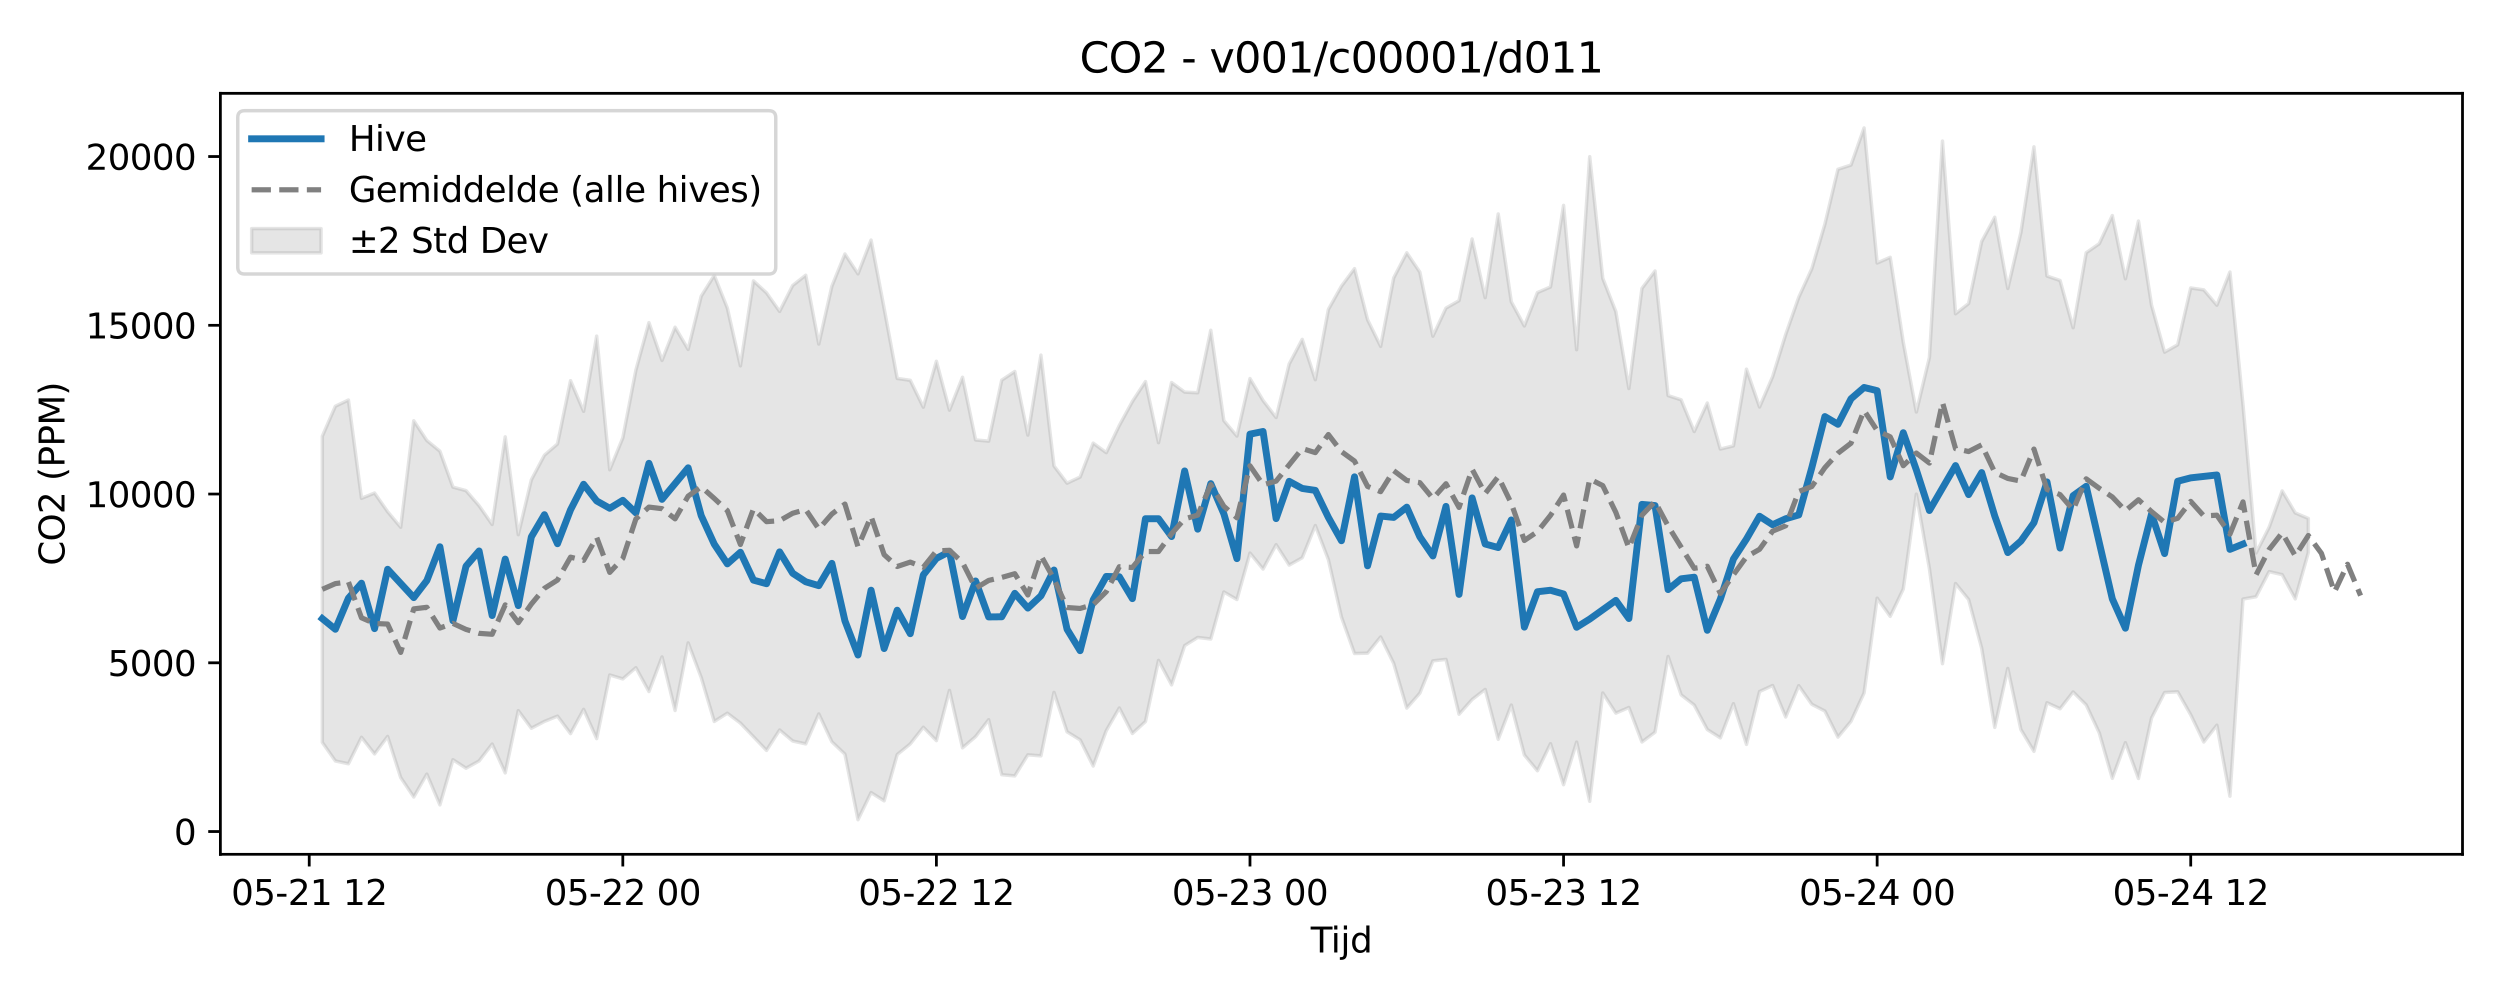 <?xml version="1.0" encoding="utf-8" standalone="no"?>
<!DOCTYPE svg PUBLIC "-//W3C//DTD SVG 1.1//EN"
  "http://www.w3.org/Graphics/SVG/1.1/DTD/svg11.dtd">
<svg xmlns:xlink="http://www.w3.org/1999/xlink" width="720pt" height="288pt" viewBox="0 0 720 288" xmlns="http://www.w3.org/2000/svg" version="1.1">
 <defs>
  <style type="text/css">*{stroke-linejoin: round; stroke-linecap: butt}</style>
 </defs>
 <g id="figure_1">
  <g id="patch_1">
   <path d="M 0 288 
L 720 288 
L 720 0 
L 0 0 
z
" style="fill: #ffffff"/>
  </g>
  <g id="axes_1">
   <g id="patch_2">
    <path d="M 63.47 246.04 
L 709.2 246.04 
L 709.2 26.88 
L 63.47 26.88 
z
" style="fill: #ffffff"/>
   </g>
   <g id="FillBetweenPolyCollection_1">
    <defs>
     <path id="mc995e1aef3" d="M 92.821 -162.354 
L 92.821 -74.199 
L 96.584 -68.845 
L 100.347 -68.032 
L 104.11 -75.665 
L 107.873 -70.867 
L 111.636 -75.906 
L 115.399 -64.073 
L 119.162 -58.462 
L 122.925 -65.054 
L 126.688 -56.195 
L 130.451 -69.205 
L 134.214 -66.748 
L 137.977 -68.847 
L 141.74 -73.712 
L 145.503 -65.401 
L 149.266 -83.332 
L 153.029 -78.259 
L 156.792 -80.224 
L 160.555 -81.755 
L 164.318 -76.712 
L 168.081 -83.704 
L 171.844 -75.28 
L 175.607 -93.603 
L 179.37 -92.474 
L 183.133 -95.704 
L 186.896 -88.832 
L 190.659 -98.805 
L 194.422 -83.381 
L 198.185 -102.851 
L 201.948 -92.892 
L 205.711 -80.215 
L 209.474 -82.6 
L 213.237 -79.746 
L 217 -75.806 
L 220.763 -71.879 
L 224.526 -77.77 
L 228.289 -74.588 
L 232.052 -73.757 
L 235.815 -82.393 
L 239.578 -74.367 
L 243.341 -70.794 
L 247.104 -51.922 
L 250.867 -59.736 
L 254.63 -57.352 
L 258.393 -70.682 
L 262.156 -73.752 
L 265.919 -78.546 
L 269.682 -74.696 
L 273.445 -89.16 
L 277.208 -72.623 
L 280.971 -75.848 
L 284.734 -80.729 
L 288.497 -64.885 
L 292.26 -64.534 
L 296.023 -70.606 
L 299.786 -70.311 
L 303.549 -88.585 
L 307.312 -77.234 
L 311.075 -74.918 
L 314.838 -67.379 
L 318.601 -77.561 
L 322.364 -84.107 
L 326.127 -76.758 
L 329.89 -80.193 
L 333.653 -97.823 
L 337.416 -90.753 
L 341.179 -102.062 
L 344.942 -104.413 
L 348.705 -103.967 
L 352.468 -117.516 
L 356.231 -115.334 
L 359.994 -128.72 
L 363.757 -124.115 
L 367.52 -131.13 
L 371.283 -125.253 
L 375.046 -127.374 
L 378.809 -136.649 
L 382.572 -126.833 
L 386.335 -110.297 
L 390.098 -99.789 
L 393.861 -99.887 
L 397.624 -104.56 
L 401.387 -96.937 
L 405.15 -84.067 
L 408.913 -88.368 
L 412.676 -97.671 
L 416.439 -98.095 
L 420.202 -82.301 
L 423.965 -86.532 
L 427.728 -89.443 
L 431.491 -75.077 
L 435.254 -84.943 
L 439.017 -70.569 
L 442.78 -66.021 
L 446.543 -73.811 
L 450.306 -61.994 
L 454.069 -74.276 
L 457.832 -57.217 
L 461.595 -88.426 
L 465.358 -82.622 
L 469.121 -84.246 
L 472.884 -74.307 
L 476.647 -77.131 
L 480.41 -98.934 
L 484.173 -87.881 
L 487.936 -84.935 
L 491.699 -77.892 
L 495.462 -75.486 
L 499.225 -85.343 
L 502.988 -73.614 
L 506.751 -88.835 
L 510.514 -90.568 
L 514.277 -81.504 
L 518.04 -90.526 
L 521.803 -85.151 
L 525.566 -83.223 
L 529.329 -75.711 
L 533.092 -80.262 
L 536.855 -88.435 
L 540.618 -115.727 
L 544.381 -110.481 
L 548.144 -118.349 
L 551.907 -145.697 
L 555.67 -124.224 
L 559.433 -96.854 
L 563.196 -119.948 
L 566.959 -115.328 
L 570.722 -101.324 
L 574.485 -78.5 
L 578.248 -95.487 
L 582.011 -77.907 
L 585.774 -71.615 
L 589.537 -85.613 
L 593.3 -83.876 
L 597.063 -88.714 
L 600.826 -84.982 
L 604.589 -76.927 
L 608.352 -63.832 
L 612.115 -74.112 
L 615.878 -63.802 
L 619.641 -81.213 
L 623.404 -88.549 
L 627.167 -88.763 
L 630.93 -82.133 
L 634.693 -74.3 
L 638.456 -79.147 
L 642.219 -58.684 
L 645.982 -115.47 
L 649.745 -116.139 
L 653.508 -123.373 
L 657.271 -122.496 
L 661.034 -115.518 
L 664.797 -128.857 
L 664.797 -138.68 
L 664.797 -138.68 
L 661.034 -140.278 
L 657.271 -146.615 
L 653.508 -136.139 
L 649.745 -128.744 
L 645.982 -171.442 
L 642.219 -209.655 
L 638.456 -200.099 
L 634.693 -204.522 
L 630.93 -205.061 
L 627.167 -188.7 
L 623.404 -186.578 
L 619.641 -200.111 
L 615.878 -224.345 
L 612.115 -207.702 
L 608.352 -225.922 
L 604.589 -217.811 
L 600.826 -215.208 
L 597.063 -193.611 
L 593.3 -207.219 
L 589.537 -208.5 
L 585.774 -245.71 
L 582.011 -220.992 
L 578.248 -204.922 
L 574.485 -225.43 
L 570.722 -218.44 
L 566.959 -200.582 
L 563.196 -197.637 
L 559.433 -247.381 
L 555.67 -185.048 
L 551.907 -169.343 
L 548.144 -189.403 
L 544.381 -213.897 
L 540.618 -212.252 
L 536.855 -251.158 
L 533.092 -240.471 
L 529.329 -239.238 
L 525.566 -223.418 
L 521.803 -210.61 
L 518.04 -202.378 
L 514.277 -191.649 
L 510.514 -179.508 
L 506.751 -170.775 
L 502.988 -181.683 
L 499.225 -159.59 
L 495.462 -158.675 
L 491.699 -171.934 
L 487.936 -163.715 
L 484.173 -172.85 
L 480.41 -174.068 
L 476.647 -209.95 
L 472.884 -204.952 
L 469.121 -176.105 
L 465.358 -198.254 
L 461.595 -207.861 
L 457.832 -242.881 
L 454.069 -187.279 
L 450.306 -228.859 
L 446.543 -205.356 
L 442.78 -203.739 
L 439.017 -194.116 
L 435.254 -201.096 
L 431.491 -226.389 
L 427.728 -202.268 
L 423.965 -219.178 
L 420.202 -201.416 
L 416.439 -199.268 
L 412.676 -191.182 
L 408.913 -209.63 
L 405.15 -215.194 
L 401.387 -207.966 
L 397.624 -188.249 
L 393.861 -195.934 
L 390.098 -210.632 
L 386.335 -205.586 
L 382.572 -198.877 
L 378.809 -178.644 
L 375.046 -190.266 
L 371.283 -183.154 
L 367.52 -167.751 
L 363.757 -172.658 
L 359.994 -178.978 
L 356.231 -162.413 
L 352.468 -166.862 
L 348.705 -192.885 
L 344.942 -174.883 
L 341.179 -175.073 
L 337.416 -177.836 
L 333.653 -160.501 
L 329.89 -178.107 
L 326.127 -172.365 
L 322.364 -165.47 
L 318.601 -157.635 
L 314.838 -160.382 
L 311.075 -150.612 
L 307.312 -148.842 
L 303.549 -153.807 
L 299.786 -185.73 
L 296.023 -162.692 
L 292.26 -181.012 
L 288.497 -178.515 
L 284.734 -160.952 
L 280.971 -161.293 
L 277.208 -179.355 
L 273.445 -169.874 
L 269.682 -183.955 
L 265.919 -170.736 
L 262.156 -178.473 
L 258.393 -179.017 
L 254.63 -199.168 
L 250.867 -218.86 
L 247.104 -209.129 
L 243.341 -214.854 
L 239.578 -205.565 
L 235.815 -188.914 
L 232.052 -208.742 
L 228.289 -205.779 
L 224.526 -198.317 
L 220.763 -203.648 
L 217 -207.104 
L 213.237 -182.628 
L 209.474 -199.283 
L 205.711 -208.687 
L 201.948 -202.689 
L 198.185 -187.372 
L 194.422 -193.764 
L 190.659 -184.204 
L 186.896 -195.085 
L 183.133 -181.394 
L 179.37 -161.899 
L 175.607 -152.706 
L 171.844 -191.201 
L 168.081 -169.536 
L 164.318 -178.365 
L 160.555 -160.133 
L 156.792 -156.906 
L 153.029 -149.807 
L 149.266 -134.011 
L 145.503 -162.186 
L 141.74 -136.946 
L 137.977 -142.347 
L 134.214 -146.705 
L 130.451 -147.706 
L 126.688 -158.059 
L 122.925 -161.144 
L 119.162 -166.823 
L 115.399 -136.149 
L 111.636 -140.635 
L 107.873 -146.012 
L 104.11 -144.485 
L 100.347 -172.794 
L 96.584 -171.001 
L 92.821 -162.354 
z
" style="stroke: #808080; stroke-opacity: 0.2"/>
    </defs>
    <g clip-path="url(#pf45de59dfc)">
     <use xlink:href="#mc995e1aef3" x="0" y="288" style="fill: #808080; fill-opacity: 0.2; stroke: #808080; stroke-opacity: 0.2"/>
    </g>
   </g>
   <g id="matplotlib.axis_1">
    <g id="xtick_1">
     <g id="line2d_1">
      <defs>
       <path id="m41b3fd6ce1" d="M 0 0 
L 0 3.5 
" style="stroke: #000000; stroke-width: 0.8"/>
      </defs>
      <g>
       <use xlink:href="#m41b3fd6ce1" x="89.058" y="246.04" style="stroke: #000000; stroke-width: 0.8"/>
      </g>
     </g>
     <g id="text_1">
      <!-- 05-21 12 -->
      <g transform="translate(66.578 260.638) scale(0.1 -0.1)">
       <defs>
        <path id="DejaVuSans-30" d="M 2034 4250 
Q 1547 4250 1301 3770 
Q 1056 3291 1056 2328 
Q 1056 1369 1301 889 
Q 1547 409 2034 409 
Q 2525 409 2770 889 
Q 3016 1369 3016 2328 
Q 3016 3291 2770 3770 
Q 2525 4250 2034 4250 
z
M 2034 4750 
Q 2819 4750 3233 4129 
Q 3647 3509 3647 2328 
Q 3647 1150 3233 529 
Q 2819 -91 2034 -91 
Q 1250 -91 836 529 
Q 422 1150 422 2328 
Q 422 3509 836 4129 
Q 1250 4750 2034 4750 
z
" transform="scale(0.016)"/>
        <path id="DejaVuSans-35" d="M 691 4666 
L 3169 4666 
L 3169 4134 
L 1269 4134 
L 1269 2991 
Q 1406 3038 1543 3061 
Q 1681 3084 1819 3084 
Q 2600 3084 3056 2656 
Q 3513 2228 3513 1497 
Q 3513 744 3044 326 
Q 2575 -91 1722 -91 
Q 1428 -91 1123 -41 
Q 819 9 494 109 
L 494 744 
Q 775 591 1075 516 
Q 1375 441 1709 441 
Q 2250 441 2565 725 
Q 2881 1009 2881 1497 
Q 2881 1984 2565 2268 
Q 2250 2553 1709 2553 
Q 1456 2553 1204 2497 
Q 953 2441 691 2322 
L 691 4666 
z
" transform="scale(0.016)"/>
        <path id="DejaVuSans-2d" d="M 313 2009 
L 1997 2009 
L 1997 1497 
L 313 1497 
L 313 2009 
z
" transform="scale(0.016)"/>
        <path id="DejaVuSans-32" d="M 1228 531 
L 3431 531 
L 3431 0 
L 469 0 
L 469 531 
Q 828 903 1448 1529 
Q 2069 2156 2228 2338 
Q 2531 2678 2651 2914 
Q 2772 3150 2772 3378 
Q 2772 3750 2511 3984 
Q 2250 4219 1831 4219 
Q 1534 4219 1204 4116 
Q 875 4013 500 3803 
L 500 4441 
Q 881 4594 1212 4672 
Q 1544 4750 1819 4750 
Q 2544 4750 2975 4387 
Q 3406 4025 3406 3419 
Q 3406 3131 3298 2873 
Q 3191 2616 2906 2266 
Q 2828 2175 2409 1742 
Q 1991 1309 1228 531 
z
" transform="scale(0.016)"/>
        <path id="DejaVuSans-31" d="M 794 531 
L 1825 531 
L 1825 4091 
L 703 3866 
L 703 4441 
L 1819 4666 
L 2450 4666 
L 2450 531 
L 3481 531 
L 3481 0 
L 794 0 
L 794 531 
z
" transform="scale(0.016)"/>
        <path id="DejaVuSans-20" transform="scale(0.016)"/>
       </defs>
       <use xlink:href="#DejaVuSans-30"/>
       <use xlink:href="#DejaVuSans-35" transform="translate(63.623 0)"/>
       <use xlink:href="#DejaVuSans-2d" transform="translate(127.246 0)"/>
       <use xlink:href="#DejaVuSans-32" transform="translate(163.33 0)"/>
       <use xlink:href="#DejaVuSans-31" transform="translate(226.953 0)"/>
       <use xlink:href="#DejaVuSans-20" transform="translate(290.576 0)"/>
       <use xlink:href="#DejaVuSans-31" transform="translate(322.363 0)"/>
       <use xlink:href="#DejaVuSans-32" transform="translate(385.986 0)"/>
      </g>
     </g>
    </g>
    <g id="xtick_2">
     <g id="line2d_2">
      <g>
       <use xlink:href="#m41b3fd6ce1" x="179.37" y="246.04" style="stroke: #000000; stroke-width: 0.8"/>
      </g>
     </g>
     <g id="text_2">
      <!-- 05-22 00 -->
      <g transform="translate(156.89 260.638) scale(0.1 -0.1)">
       <use xlink:href="#DejaVuSans-30"/>
       <use xlink:href="#DejaVuSans-35" transform="translate(63.623 0)"/>
       <use xlink:href="#DejaVuSans-2d" transform="translate(127.246 0)"/>
       <use xlink:href="#DejaVuSans-32" transform="translate(163.33 0)"/>
       <use xlink:href="#DejaVuSans-32" transform="translate(226.953 0)"/>
       <use xlink:href="#DejaVuSans-20" transform="translate(290.576 0)"/>
       <use xlink:href="#DejaVuSans-30" transform="translate(322.363 0)"/>
       <use xlink:href="#DejaVuSans-30" transform="translate(385.986 0)"/>
      </g>
     </g>
    </g>
    <g id="xtick_3">
     <g id="line2d_3">
      <g>
       <use xlink:href="#m41b3fd6ce1" x="269.682" y="246.04" style="stroke: #000000; stroke-width: 0.8"/>
      </g>
     </g>
     <g id="text_3">
      <!-- 05-22 12 -->
      <g transform="translate(247.202 260.638) scale(0.1 -0.1)">
       <use xlink:href="#DejaVuSans-30"/>
       <use xlink:href="#DejaVuSans-35" transform="translate(63.623 0)"/>
       <use xlink:href="#DejaVuSans-2d" transform="translate(127.246 0)"/>
       <use xlink:href="#DejaVuSans-32" transform="translate(163.33 0)"/>
       <use xlink:href="#DejaVuSans-32" transform="translate(226.953 0)"/>
       <use xlink:href="#DejaVuSans-20" transform="translate(290.576 0)"/>
       <use xlink:href="#DejaVuSans-31" transform="translate(322.363 0)"/>
       <use xlink:href="#DejaVuSans-32" transform="translate(385.986 0)"/>
      </g>
     </g>
    </g>
    <g id="xtick_4">
     <g id="line2d_4">
      <g>
       <use xlink:href="#m41b3fd6ce1" x="359.994" y="246.04" style="stroke: #000000; stroke-width: 0.8"/>
      </g>
     </g>
     <g id="text_4">
      <!-- 05-23 00 -->
      <g transform="translate(337.514 260.638) scale(0.1 -0.1)">
       <defs>
        <path id="DejaVuSans-33" d="M 2597 2516 
Q 3050 2419 3304 2112 
Q 3559 1806 3559 1356 
Q 3559 666 3084 287 
Q 2609 -91 1734 -91 
Q 1441 -91 1130 -33 
Q 819 25 488 141 
L 488 750 
Q 750 597 1062 519 
Q 1375 441 1716 441 
Q 2309 441 2620 675 
Q 2931 909 2931 1356 
Q 2931 1769 2642 2001 
Q 2353 2234 1838 2234 
L 1294 2234 
L 1294 2753 
L 1863 2753 
Q 2328 2753 2575 2939 
Q 2822 3125 2822 3475 
Q 2822 3834 2567 4026 
Q 2313 4219 1838 4219 
Q 1578 4219 1281 4162 
Q 984 4106 628 3988 
L 628 4550 
Q 988 4650 1302 4700 
Q 1616 4750 1894 4750 
Q 2613 4750 3031 4423 
Q 3450 4097 3450 3541 
Q 3450 3153 3228 2886 
Q 3006 2619 2597 2516 
z
" transform="scale(0.016)"/>
       </defs>
       <use xlink:href="#DejaVuSans-30"/>
       <use xlink:href="#DejaVuSans-35" transform="translate(63.623 0)"/>
       <use xlink:href="#DejaVuSans-2d" transform="translate(127.246 0)"/>
       <use xlink:href="#DejaVuSans-32" transform="translate(163.33 0)"/>
       <use xlink:href="#DejaVuSans-33" transform="translate(226.953 0)"/>
       <use xlink:href="#DejaVuSans-20" transform="translate(290.576 0)"/>
       <use xlink:href="#DejaVuSans-30" transform="translate(322.363 0)"/>
       <use xlink:href="#DejaVuSans-30" transform="translate(385.986 0)"/>
      </g>
     </g>
    </g>
    <g id="xtick_5">
     <g id="line2d_5">
      <g>
       <use xlink:href="#m41b3fd6ce1" x="450.306" y="246.04" style="stroke: #000000; stroke-width: 0.8"/>
      </g>
     </g>
     <g id="text_5">
      <!-- 05-23 12 -->
      <g transform="translate(427.825 260.638) scale(0.1 -0.1)">
       <use xlink:href="#DejaVuSans-30"/>
       <use xlink:href="#DejaVuSans-35" transform="translate(63.623 0)"/>
       <use xlink:href="#DejaVuSans-2d" transform="translate(127.246 0)"/>
       <use xlink:href="#DejaVuSans-32" transform="translate(163.33 0)"/>
       <use xlink:href="#DejaVuSans-33" transform="translate(226.953 0)"/>
       <use xlink:href="#DejaVuSans-20" transform="translate(290.576 0)"/>
       <use xlink:href="#DejaVuSans-31" transform="translate(322.363 0)"/>
       <use xlink:href="#DejaVuSans-32" transform="translate(385.986 0)"/>
      </g>
     </g>
    </g>
    <g id="xtick_6">
     <g id="line2d_6">
      <g>
       <use xlink:href="#m41b3fd6ce1" x="540.618" y="246.04" style="stroke: #000000; stroke-width: 0.8"/>
      </g>
     </g>
     <g id="text_6">
      <!-- 05-24 00 -->
      <g transform="translate(518.137 260.638) scale(0.1 -0.1)">
       <defs>
        <path id="DejaVuSans-34" d="M 2419 4116 
L 825 1625 
L 2419 1625 
L 2419 4116 
z
M 2253 4666 
L 3047 4666 
L 3047 1625 
L 3713 1625 
L 3713 1100 
L 3047 1100 
L 3047 0 
L 2419 0 
L 2419 1100 
L 313 1100 
L 313 1709 
L 2253 4666 
z
" transform="scale(0.016)"/>
       </defs>
       <use xlink:href="#DejaVuSans-30"/>
       <use xlink:href="#DejaVuSans-35" transform="translate(63.623 0)"/>
       <use xlink:href="#DejaVuSans-2d" transform="translate(127.246 0)"/>
       <use xlink:href="#DejaVuSans-32" transform="translate(163.33 0)"/>
       <use xlink:href="#DejaVuSans-34" transform="translate(226.953 0)"/>
       <use xlink:href="#DejaVuSans-20" transform="translate(290.576 0)"/>
       <use xlink:href="#DejaVuSans-30" transform="translate(322.363 0)"/>
       <use xlink:href="#DejaVuSans-30" transform="translate(385.986 0)"/>
      </g>
     </g>
    </g>
    <g id="xtick_7">
     <g id="line2d_7">
      <g>
       <use xlink:href="#m41b3fd6ce1" x="630.93" y="246.04" style="stroke: #000000; stroke-width: 0.8"/>
      </g>
     </g>
     <g id="text_7">
      <!-- 05-24 12 -->
      <g transform="translate(608.449 260.638) scale(0.1 -0.1)">
       <use xlink:href="#DejaVuSans-30"/>
       <use xlink:href="#DejaVuSans-35" transform="translate(63.623 0)"/>
       <use xlink:href="#DejaVuSans-2d" transform="translate(127.246 0)"/>
       <use xlink:href="#DejaVuSans-32" transform="translate(163.33 0)"/>
       <use xlink:href="#DejaVuSans-34" transform="translate(226.953 0)"/>
       <use xlink:href="#DejaVuSans-20" transform="translate(290.576 0)"/>
       <use xlink:href="#DejaVuSans-31" transform="translate(322.363 0)"/>
       <use xlink:href="#DejaVuSans-32" transform="translate(385.986 0)"/>
      </g>
     </g>
    </g>
    <g id="text_8">
     <!-- Tijd -->
     <g transform="translate(377.485 274.317) scale(0.1 -0.1)">
      <defs>
       <path id="DejaVuSans-54" d="M -19 4666 
L 3928 4666 
L 3928 4134 
L 2272 4134 
L 2272 0 
L 1638 0 
L 1638 4134 
L -19 4134 
L -19 4666 
z
" transform="scale(0.016)"/>
       <path id="DejaVuSans-69" d="M 603 3500 
L 1178 3500 
L 1178 0 
L 603 0 
L 603 3500 
z
M 603 4863 
L 1178 4863 
L 1178 4134 
L 603 4134 
L 603 4863 
z
" transform="scale(0.016)"/>
       <path id="DejaVuSans-6a" d="M 603 3500 
L 1178 3500 
L 1178 -63 
Q 1178 -731 923 -1031 
Q 669 -1331 103 -1331 
L -116 -1331 
L -116 -844 
L 38 -844 
Q 366 -844 484 -692 
Q 603 -541 603 -63 
L 603 3500 
z
M 603 4863 
L 1178 4863 
L 1178 4134 
L 603 4134 
L 603 4863 
z
" transform="scale(0.016)"/>
       <path id="DejaVuSans-64" d="M 2906 2969 
L 2906 4863 
L 3481 4863 
L 3481 0 
L 2906 0 
L 2906 525 
Q 2725 213 2448 61 
Q 2172 -91 1784 -91 
Q 1150 -91 751 415 
Q 353 922 353 1747 
Q 353 2572 751 3078 
Q 1150 3584 1784 3584 
Q 2172 3584 2448 3432 
Q 2725 3281 2906 2969 
z
M 947 1747 
Q 947 1113 1208 752 
Q 1469 391 1925 391 
Q 2381 391 2643 752 
Q 2906 1113 2906 1747 
Q 2906 2381 2643 2742 
Q 2381 3103 1925 3103 
Q 1469 3103 1208 2742 
Q 947 2381 947 1747 
z
" transform="scale(0.016)"/>
      </defs>
      <use xlink:href="#DejaVuSans-54"/>
      <use xlink:href="#DejaVuSans-69" transform="translate(57.959 0)"/>
      <use xlink:href="#DejaVuSans-6a" transform="translate(85.742 0)"/>
      <use xlink:href="#DejaVuSans-64" transform="translate(113.525 0)"/>
     </g>
    </g>
   </g>
   <g id="matplotlib.axis_2">
    <g id="ytick_1">
     <g id="line2d_8">
      <defs>
       <path id="m4b227bf452" d="M 0 0 
L -3.5 0 
" style="stroke: #000000; stroke-width: 0.8"/>
      </defs>
      <g>
       <use xlink:href="#m4b227bf452" x="63.47" y="239.479" style="stroke: #000000; stroke-width: 0.8"/>
      </g>
     </g>
     <g id="text_9">
      <!-- 0 -->
      <g transform="translate(50.108 243.278) scale(0.1 -0.1)">
       <use xlink:href="#DejaVuSans-30"/>
      </g>
     </g>
    </g>
    <g id="ytick_2">
     <g id="line2d_9">
      <g>
       <use xlink:href="#m4b227bf452" x="63.47" y="190.881" style="stroke: #000000; stroke-width: 0.8"/>
      </g>
     </g>
     <g id="text_10">
      <!-- 5000 -->
      <g transform="translate(31.02 194.68) scale(0.1 -0.1)">
       <use xlink:href="#DejaVuSans-35"/>
       <use xlink:href="#DejaVuSans-30" transform="translate(63.623 0)"/>
       <use xlink:href="#DejaVuSans-30" transform="translate(127.246 0)"/>
       <use xlink:href="#DejaVuSans-30" transform="translate(190.869 0)"/>
      </g>
     </g>
    </g>
    <g id="ytick_3">
     <g id="line2d_10">
      <g>
       <use xlink:href="#m4b227bf452" x="63.47" y="142.283" style="stroke: #000000; stroke-width: 0.8"/>
      </g>
     </g>
     <g id="text_11">
      <!-- 10000 -->
      <g transform="translate(24.657 146.082) scale(0.1 -0.1)">
       <use xlink:href="#DejaVuSans-31"/>
       <use xlink:href="#DejaVuSans-30" transform="translate(63.623 0)"/>
       <use xlink:href="#DejaVuSans-30" transform="translate(127.246 0)"/>
       <use xlink:href="#DejaVuSans-30" transform="translate(190.869 0)"/>
       <use xlink:href="#DejaVuSans-30" transform="translate(254.492 0)"/>
      </g>
     </g>
    </g>
    <g id="ytick_4">
     <g id="line2d_11">
      <g>
       <use xlink:href="#m4b227bf452" x="63.47" y="93.684" style="stroke: #000000; stroke-width: 0.8"/>
      </g>
     </g>
     <g id="text_12">
      <!-- 15000 -->
      <g transform="translate(24.657 97.484) scale(0.1 -0.1)">
       <use xlink:href="#DejaVuSans-31"/>
       <use xlink:href="#DejaVuSans-35" transform="translate(63.623 0)"/>
       <use xlink:href="#DejaVuSans-30" transform="translate(127.246 0)"/>
       <use xlink:href="#DejaVuSans-30" transform="translate(190.869 0)"/>
       <use xlink:href="#DejaVuSans-30" transform="translate(254.492 0)"/>
      </g>
     </g>
    </g>
    <g id="ytick_5">
     <g id="line2d_12">
      <g>
       <use xlink:href="#m4b227bf452" x="63.47" y="45.086" style="stroke: #000000; stroke-width: 0.8"/>
      </g>
     </g>
     <g id="text_13">
      <!-- 20000 -->
      <g transform="translate(24.657 48.885) scale(0.1 -0.1)">
       <use xlink:href="#DejaVuSans-32"/>
       <use xlink:href="#DejaVuSans-30" transform="translate(63.623 0)"/>
       <use xlink:href="#DejaVuSans-30" transform="translate(127.246 0)"/>
       <use xlink:href="#DejaVuSans-30" transform="translate(190.869 0)"/>
       <use xlink:href="#DejaVuSans-30" transform="translate(254.492 0)"/>
      </g>
     </g>
    </g>
    <g id="text_14">
     <!-- CO2 (PPM) -->
     <g transform="translate(18.578 162.903) rotate(-90) scale(0.1 -0.1)">
      <defs>
       <path id="DejaVuSans-43" d="M 4122 4306 
L 4122 3641 
Q 3803 3938 3442 4084 
Q 3081 4231 2675 4231 
Q 1875 4231 1450 3742 
Q 1025 3253 1025 2328 
Q 1025 1406 1450 917 
Q 1875 428 2675 428 
Q 3081 428 3442 575 
Q 3803 722 4122 1019 
L 4122 359 
Q 3791 134 3420 21 
Q 3050 -91 2638 -91 
Q 1578 -91 968 557 
Q 359 1206 359 2328 
Q 359 3453 968 4101 
Q 1578 4750 2638 4750 
Q 3056 4750 3426 4639 
Q 3797 4528 4122 4306 
z
" transform="scale(0.016)"/>
       <path id="DejaVuSans-4f" d="M 2522 4238 
Q 1834 4238 1429 3725 
Q 1025 3213 1025 2328 
Q 1025 1447 1429 934 
Q 1834 422 2522 422 
Q 3209 422 3611 934 
Q 4013 1447 4013 2328 
Q 4013 3213 3611 3725 
Q 3209 4238 2522 4238 
z
M 2522 4750 
Q 3503 4750 4090 4092 
Q 4678 3434 4678 2328 
Q 4678 1225 4090 567 
Q 3503 -91 2522 -91 
Q 1538 -91 948 565 
Q 359 1222 359 2328 
Q 359 3434 948 4092 
Q 1538 4750 2522 4750 
z
" transform="scale(0.016)"/>
       <path id="DejaVuSans-28" d="M 1984 4856 
Q 1566 4138 1362 3434 
Q 1159 2731 1159 2009 
Q 1159 1288 1364 580 
Q 1569 -128 1984 -844 
L 1484 -844 
Q 1016 -109 783 600 
Q 550 1309 550 2009 
Q 550 2706 781 3412 
Q 1013 4119 1484 4856 
L 1984 4856 
z
" transform="scale(0.016)"/>
       <path id="DejaVuSans-50" d="M 1259 4147 
L 1259 2394 
L 2053 2394 
Q 2494 2394 2734 2622 
Q 2975 2850 2975 3272 
Q 2975 3691 2734 3919 
Q 2494 4147 2053 4147 
L 1259 4147 
z
M 628 4666 
L 2053 4666 
Q 2838 4666 3239 4311 
Q 3641 3956 3641 3272 
Q 3641 2581 3239 2228 
Q 2838 1875 2053 1875 
L 1259 1875 
L 1259 0 
L 628 0 
L 628 4666 
z
" transform="scale(0.016)"/>
       <path id="DejaVuSans-4d" d="M 628 4666 
L 1569 4666 
L 2759 1491 
L 3956 4666 
L 4897 4666 
L 4897 0 
L 4281 0 
L 4281 4097 
L 3078 897 
L 2444 897 
L 1241 4097 
L 1241 0 
L 628 0 
L 628 4666 
z
" transform="scale(0.016)"/>
       <path id="DejaVuSans-29" d="M 513 4856 
L 1013 4856 
Q 1481 4119 1714 3412 
Q 1947 2706 1947 2009 
Q 1947 1309 1714 600 
Q 1481 -109 1013 -844 
L 513 -844 
Q 928 -128 1133 580 
Q 1338 1288 1338 2009 
Q 1338 2731 1133 3434 
Q 928 4138 513 4856 
z
" transform="scale(0.016)"/>
      </defs>
      <use xlink:href="#DejaVuSans-43"/>
      <use xlink:href="#DejaVuSans-4f" transform="translate(69.824 0)"/>
      <use xlink:href="#DejaVuSans-32" transform="translate(148.535 0)"/>
      <use xlink:href="#DejaVuSans-20" transform="translate(212.158 0)"/>
      <use xlink:href="#DejaVuSans-28" transform="translate(243.945 0)"/>
      <use xlink:href="#DejaVuSans-50" transform="translate(282.959 0)"/>
      <use xlink:href="#DejaVuSans-50" transform="translate(343.262 0)"/>
      <use xlink:href="#DejaVuSans-4d" transform="translate(403.564 0)"/>
      <use xlink:href="#DejaVuSans-29" transform="translate(489.844 0)"/>
     </g>
    </g>
   </g>
   <g id="line2d_13">
    <path d="M 92.821 178.164 
L 96.584 181.224 
L 100.347 172.278 
L 104.11 167.965 
L 107.873 181.038 
L 111.636 163.958 
L 119.162 172.109 
L 122.925 167.207 
L 126.688 157.475 
L 130.451 178.765 
L 134.214 163.063 
L 137.977 158.685 
L 141.74 177.27 
L 145.503 161.025 
L 149.266 174.409 
L 153.029 154.614 
L 156.792 148.234 
L 160.555 156.587 
L 164.318 146.825 
L 168.081 139.474 
L 171.844 144.269 
L 175.607 146.381 
L 179.37 144.091 
L 183.133 147.703 
L 186.896 133.438 
L 190.659 143.809 
L 198.185 134.735 
L 201.948 148.507 
L 205.711 156.72 
L 209.474 162.388 
L 213.237 159.052 
L 217 167.078 
L 220.763 168.108 
L 224.526 158.945 
L 228.289 165.095 
L 232.052 167.554 
L 235.815 168.668 
L 239.578 162.25 
L 243.341 178.809 
L 247.104 188.639 
L 250.867 169.984 
L 254.63 186.779 
L 258.393 175.744 
L 262.156 182.503 
L 265.919 165.565 
L 269.682 160.818 
L 273.445 158.884 
L 277.208 177.565 
L 280.971 167.327 
L 284.734 177.675 
L 288.497 177.633 
L 292.26 170.884 
L 296.023 175.125 
L 299.786 171.6 
L 303.549 164.176 
L 307.312 181.22 
L 311.075 187.392 
L 314.838 172.773 
L 318.601 166.018 
L 322.364 166.109 
L 326.127 172.401 
L 329.89 149.391 
L 333.653 149.394 
L 337.416 154.523 
L 341.179 135.638 
L 344.942 152.398 
L 348.705 139.292 
L 352.468 147.982 
L 356.231 160.88 
L 359.994 125.034 
L 363.757 124.269 
L 367.52 149.352 
L 371.283 138.628 
L 375.046 140.676 
L 378.809 141.23 
L 382.572 149.015 
L 386.335 155.725 
L 390.098 137.331 
L 393.861 162.956 
L 397.624 148.62 
L 401.387 149.009 
L 405.15 146.064 
L 408.913 154.601 
L 412.676 160.113 
L 416.439 145.845 
L 420.202 171.179 
L 423.965 143.397 
L 427.728 156.673 
L 431.491 157.695 
L 435.254 149.752 
L 439.017 180.607 
L 442.78 170.424 
L 446.543 169.993 
L 450.306 171.072 
L 454.069 180.651 
L 457.832 178.299 
L 465.358 172.914 
L 469.121 178.129 
L 472.884 145.262 
L 476.647 145.607 
L 480.41 169.794 
L 484.173 166.698 
L 487.936 166.238 
L 491.699 181.521 
L 495.462 172.525 
L 499.225 160.996 
L 502.988 155.229 
L 506.751 148.688 
L 510.514 151.124 
L 514.277 149.404 
L 518.04 148.299 
L 521.803 134.679 
L 525.566 119.976 
L 529.329 122.195 
L 533.092 114.847 
L 536.855 111.591 
L 540.618 112.524 
L 544.381 137.348 
L 548.144 124.625 
L 551.907 135.336 
L 555.67 147.023 
L 563.196 134.089 
L 566.959 142.441 
L 570.722 136.106 
L 574.485 148.6 
L 578.248 159.137 
L 582.011 155.832 
L 585.774 150.525 
L 589.537 138.8 
L 593.3 157.844 
L 597.063 142.759 
L 600.826 140.057 
L 608.352 172.482 
L 612.115 180.918 
L 615.878 162.781 
L 619.641 148.037 
L 623.404 159.428 
L 627.167 138.602 
L 630.93 137.622 
L 638.456 136.791 
L 642.219 158.213 
L 645.982 156.692 
L 645.982 156.692 
" clip-path="url(#pf45de59dfc)" style="fill: none; stroke: #1f77b4; stroke-width: 2; stroke-linecap: square"/>
   </g>
   <g id="line2d_14">
    <path d="M 92.821 169.723 
L 96.584 168.077 
L 100.347 167.587 
L 104.11 177.925 
L 107.873 179.561 
L 111.636 179.73 
L 115.399 187.889 
L 119.162 175.358 
L 122.925 174.901 
L 126.688 180.873 
L 130.451 179.544 
L 134.214 181.274 
L 137.977 182.403 
L 141.74 182.671 
L 145.503 174.206 
L 149.266 179.329 
L 153.029 173.967 
L 156.792 169.435 
L 160.555 167.056 
L 164.318 160.462 
L 168.081 161.38 
L 171.844 154.759 
L 175.607 164.846 
L 179.37 160.814 
L 183.133 149.451 
L 186.896 146.042 
L 190.659 146.495 
L 194.422 149.427 
L 198.185 142.889 
L 201.948 140.209 
L 205.711 143.549 
L 209.474 147.058 
L 213.237 156.813 
L 217 146.545 
L 220.763 150.237 
L 224.526 149.956 
L 228.289 147.816 
L 232.052 146.751 
L 235.815 152.346 
L 239.578 148.034 
L 243.341 145.176 
L 247.104 157.475 
L 250.867 148.702 
L 254.63 159.74 
L 258.393 163.151 
L 262.156 161.887 
L 265.919 163.359 
L 269.682 158.675 
L 273.445 158.483 
L 277.208 162.011 
L 280.971 169.43 
L 284.734 167.16 
L 288.497 166.3 
L 292.26 165.227 
L 296.023 171.351 
L 299.786 159.98 
L 303.549 166.804 
L 307.312 174.962 
L 311.075 175.235 
L 314.838 174.12 
L 318.601 170.402 
L 322.364 163.212 
L 326.127 163.439 
L 329.89 158.85 
L 333.653 158.838 
L 337.416 153.705 
L 341.179 149.433 
L 344.942 148.352 
L 348.705 139.574 
L 352.468 145.811 
L 356.231 149.126 
L 359.994 134.151 
L 363.757 139.614 
L 367.52 138.56 
L 375.046 129.18 
L 378.809 130.354 
L 382.572 125.145 
L 386.335 130.059 
L 390.098 132.79 
L 393.861 140.09 
L 397.624 141.596 
L 401.387 135.548 
L 405.15 138.37 
L 408.913 139.001 
L 412.676 143.574 
L 416.439 139.318 
L 420.202 146.141 
L 423.965 135.145 
L 427.728 142.144 
L 431.491 137.267 
L 435.254 144.98 
L 439.017 155.657 
L 442.78 153.12 
L 446.543 148.416 
L 450.306 142.574 
L 454.069 157.223 
L 457.832 137.951 
L 461.595 139.857 
L 465.358 147.562 
L 469.121 157.824 
L 472.884 148.37 
L 476.647 144.459 
L 480.41 151.499 
L 487.936 163.675 
L 491.699 163.087 
L 495.462 170.919 
L 499.225 165.534 
L 502.988 160.352 
L 506.751 158.195 
L 510.514 152.962 
L 514.277 151.423 
L 518.04 141.548 
L 521.803 140.12 
L 525.566 134.679 
L 529.329 130.526 
L 533.092 127.634 
L 536.855 118.203 
L 540.618 124.01 
L 544.381 125.811 
L 548.144 134.124 
L 551.907 130.48 
L 555.67 133.364 
L 559.433 115.883 
L 563.196 129.207 
L 566.959 130.045 
L 570.722 128.118 
L 574.485 136.035 
L 578.248 137.796 
L 582.011 138.551 
L 585.774 129.338 
L 589.537 140.944 
L 593.3 142.452 
L 597.063 146.838 
L 600.826 137.905 
L 604.589 140.631 
L 608.352 143.123 
L 612.115 147.093 
L 615.878 143.926 
L 619.641 147.338 
L 623.404 150.437 
L 627.167 149.268 
L 630.93 144.403 
L 634.693 148.589 
L 638.456 148.377 
L 642.219 153.831 
L 645.982 144.544 
L 649.745 165.559 
L 653.508 158.244 
L 657.271 153.444 
L 661.034 160.102 
L 664.797 154.231 
L 668.56 159.346 
L 672.323 170.492 
L 676.086 162.506 
L 679.849 171.536 
L 679.849 171.536 
" clip-path="url(#pf45de59dfc)" style="fill: none; stroke-dasharray: 5.55,2.4; stroke-dashoffset: 0; stroke: #808080; stroke-width: 1.5"/>
   </g>
   <g id="patch_3">
    <path d="M 63.47 246.04 
L 63.47 26.88 
" style="fill: none; stroke: #000000; stroke-width: 0.8; stroke-linejoin: miter; stroke-linecap: square"/>
   </g>
   <g id="patch_4">
    <path d="M 709.2 246.04 
L 709.2 26.88 
" style="fill: none; stroke: #000000; stroke-width: 0.8; stroke-linejoin: miter; stroke-linecap: square"/>
   </g>
   <g id="patch_5">
    <path d="M 63.47 246.04 
L 709.2 246.04 
" style="fill: none; stroke: #000000; stroke-width: 0.8; stroke-linejoin: miter; stroke-linecap: square"/>
   </g>
   <g id="patch_6">
    <path d="M 63.47 26.88 
L 709.2 26.88 
" style="fill: none; stroke: #000000; stroke-width: 0.8; stroke-linejoin: miter; stroke-linecap: square"/>
   </g>
   <g id="text_15">
    <!-- CO2 - v001/c00001/d011 -->
    <g transform="translate(310.932 20.88) scale(0.12 -0.12)">
     <defs>
      <path id="DejaVuSans-76" d="M 191 3500 
L 800 3500 
L 1894 563 
L 2988 3500 
L 3597 3500 
L 2284 0 
L 1503 0 
L 191 3500 
z
" transform="scale(0.016)"/>
      <path id="DejaVuSans-2f" d="M 1625 4666 
L 2156 4666 
L 531 -594 
L 0 -594 
L 1625 4666 
z
" transform="scale(0.016)"/>
      <path id="DejaVuSans-63" d="M 3122 3366 
L 3122 2828 
Q 2878 2963 2633 3030 
Q 2388 3097 2138 3097 
Q 1578 3097 1268 2742 
Q 959 2388 959 1747 
Q 959 1106 1268 751 
Q 1578 397 2138 397 
Q 2388 397 2633 464 
Q 2878 531 3122 666 
L 3122 134 
Q 2881 22 2623 -34 
Q 2366 -91 2075 -91 
Q 1284 -91 818 406 
Q 353 903 353 1747 
Q 353 2603 823 3093 
Q 1294 3584 2113 3584 
Q 2378 3584 2631 3529 
Q 2884 3475 3122 3366 
z
" transform="scale(0.016)"/>
     </defs>
     <use xlink:href="#DejaVuSans-43"/>
     <use xlink:href="#DejaVuSans-4f" transform="translate(69.824 0)"/>
     <use xlink:href="#DejaVuSans-32" transform="translate(148.535 0)"/>
     <use xlink:href="#DejaVuSans-20" transform="translate(212.158 0)"/>
     <use xlink:href="#DejaVuSans-2d" transform="translate(243.945 0)"/>
     <use xlink:href="#DejaVuSans-20" transform="translate(280.029 0)"/>
     <use xlink:href="#DejaVuSans-76" transform="translate(311.816 0)"/>
     <use xlink:href="#DejaVuSans-30" transform="translate(370.996 0)"/>
     <use xlink:href="#DejaVuSans-30" transform="translate(434.619 0)"/>
     <use xlink:href="#DejaVuSans-31" transform="translate(498.242 0)"/>
     <use xlink:href="#DejaVuSans-2f" transform="translate(561.865 0)"/>
     <use xlink:href="#DejaVuSans-63" transform="translate(595.557 0)"/>
     <use xlink:href="#DejaVuSans-30" transform="translate(650.537 0)"/>
     <use xlink:href="#DejaVuSans-30" transform="translate(714.16 0)"/>
     <use xlink:href="#DejaVuSans-30" transform="translate(777.783 0)"/>
     <use xlink:href="#DejaVuSans-30" transform="translate(841.406 0)"/>
     <use xlink:href="#DejaVuSans-31" transform="translate(905.029 0)"/>
     <use xlink:href="#DejaVuSans-2f" transform="translate(968.652 0)"/>
     <use xlink:href="#DejaVuSans-64" transform="translate(1002.344 0)"/>
     <use xlink:href="#DejaVuSans-30" transform="translate(1065.82 0)"/>
     <use xlink:href="#DejaVuSans-31" transform="translate(1129.443 0)"/>
     <use xlink:href="#DejaVuSans-31" transform="translate(1193.066 0)"/>
    </g>
   </g>
   <g id="legend_1">
    <g id="patch_7">
     <path d="M 70.47 78.914 
L 221.414 78.914 
Q 223.414 78.914 223.414 76.914 
L 223.414 33.88 
Q 223.414 31.88 221.414 31.88 
L 70.47 31.88 
Q 68.47 31.88 68.47 33.88 
L 68.47 76.914 
Q 68.47 78.914 70.47 78.914 
z
" style="fill: #ffffff; opacity: 0.8; stroke: #cccccc; stroke-linejoin: miter"/>
    </g>
    <g id="line2d_15">
     <path d="M 72.47 39.978 
L 82.47 39.978 
L 92.47 39.978 
" style="fill: none; stroke: #1f77b4; stroke-width: 2; stroke-linecap: square"/>
    </g>
    <g id="text_16">
     <!-- Hive -->
     <g transform="translate(100.47 43.478) scale(0.1 -0.1)">
      <defs>
       <path id="DejaVuSans-48" d="M 628 4666 
L 1259 4666 
L 1259 2753 
L 3553 2753 
L 3553 4666 
L 4184 4666 
L 4184 0 
L 3553 0 
L 3553 2222 
L 1259 2222 
L 1259 0 
L 628 0 
L 628 4666 
z
" transform="scale(0.016)"/>
       <path id="DejaVuSans-65" d="M 3597 1894 
L 3597 1613 
L 953 1613 
Q 991 1019 1311 708 
Q 1631 397 2203 397 
Q 2534 397 2845 478 
Q 3156 559 3463 722 
L 3463 178 
Q 3153 47 2828 -22 
Q 2503 -91 2169 -91 
Q 1331 -91 842 396 
Q 353 884 353 1716 
Q 353 2575 817 3079 
Q 1281 3584 2069 3584 
Q 2775 3584 3186 3129 
Q 3597 2675 3597 1894 
z
M 3022 2063 
Q 3016 2534 2758 2815 
Q 2500 3097 2075 3097 
Q 1594 3097 1305 2825 
Q 1016 2553 972 2059 
L 3022 2063 
z
" transform="scale(0.016)"/>
      </defs>
      <use xlink:href="#DejaVuSans-48"/>
      <use xlink:href="#DejaVuSans-69" transform="translate(75.195 0)"/>
      <use xlink:href="#DejaVuSans-76" transform="translate(102.979 0)"/>
      <use xlink:href="#DejaVuSans-65" transform="translate(162.158 0)"/>
     </g>
    </g>
    <g id="line2d_16">
     <path d="M 72.47 54.657 
L 82.47 54.657 
L 92.47 54.657 
" style="fill: none; stroke-dasharray: 5.55,2.4; stroke-dashoffset: 0; stroke: #808080; stroke-width: 1.5"/>
    </g>
    <g id="text_17">
     <!-- Gemiddelde (alle hives) -->
     <g transform="translate(100.47 58.157) scale(0.1 -0.1)">
      <defs>
       <path id="DejaVuSans-47" d="M 3809 666 
L 3809 1919 
L 2778 1919 
L 2778 2438 
L 4434 2438 
L 4434 434 
Q 4069 175 3628 42 
Q 3188 -91 2688 -91 
Q 1594 -91 976 548 
Q 359 1188 359 2328 
Q 359 3472 976 4111 
Q 1594 4750 2688 4750 
Q 3144 4750 3555 4637 
Q 3966 4525 4313 4306 
L 4313 3634 
Q 3963 3931 3569 4081 
Q 3175 4231 2741 4231 
Q 1884 4231 1454 3753 
Q 1025 3275 1025 2328 
Q 1025 1384 1454 906 
Q 1884 428 2741 428 
Q 3075 428 3337 486 
Q 3600 544 3809 666 
z
" transform="scale(0.016)"/>
       <path id="DejaVuSans-6d" d="M 3328 2828 
Q 3544 3216 3844 3400 
Q 4144 3584 4550 3584 
Q 5097 3584 5394 3201 
Q 5691 2819 5691 2113 
L 5691 0 
L 5113 0 
L 5113 2094 
Q 5113 2597 4934 2840 
Q 4756 3084 4391 3084 
Q 3944 3084 3684 2787 
Q 3425 2491 3425 1978 
L 3425 0 
L 2847 0 
L 2847 2094 
Q 2847 2600 2669 2842 
Q 2491 3084 2119 3084 
Q 1678 3084 1418 2786 
Q 1159 2488 1159 1978 
L 1159 0 
L 581 0 
L 581 3500 
L 1159 3500 
L 1159 2956 
Q 1356 3278 1631 3431 
Q 1906 3584 2284 3584 
Q 2666 3584 2933 3390 
Q 3200 3197 3328 2828 
z
" transform="scale(0.016)"/>
       <path id="DejaVuSans-6c" d="M 603 4863 
L 1178 4863 
L 1178 0 
L 603 0 
L 603 4863 
z
" transform="scale(0.016)"/>
       <path id="DejaVuSans-61" d="M 2194 1759 
Q 1497 1759 1228 1600 
Q 959 1441 959 1056 
Q 959 750 1161 570 
Q 1363 391 1709 391 
Q 2188 391 2477 730 
Q 2766 1069 2766 1631 
L 2766 1759 
L 2194 1759 
z
M 3341 1997 
L 3341 0 
L 2766 0 
L 2766 531 
Q 2569 213 2275 61 
Q 1981 -91 1556 -91 
Q 1019 -91 701 211 
Q 384 513 384 1019 
Q 384 1609 779 1909 
Q 1175 2209 1959 2209 
L 2766 2209 
L 2766 2266 
Q 2766 2663 2505 2880 
Q 2244 3097 1772 3097 
Q 1472 3097 1187 3025 
Q 903 2953 641 2809 
L 641 3341 
Q 956 3463 1253 3523 
Q 1550 3584 1831 3584 
Q 2591 3584 2966 3190 
Q 3341 2797 3341 1997 
z
" transform="scale(0.016)"/>
       <path id="DejaVuSans-68" d="M 3513 2113 
L 3513 0 
L 2938 0 
L 2938 2094 
Q 2938 2591 2744 2837 
Q 2550 3084 2163 3084 
Q 1697 3084 1428 2787 
Q 1159 2491 1159 1978 
L 1159 0 
L 581 0 
L 581 4863 
L 1159 4863 
L 1159 2956 
Q 1366 3272 1645 3428 
Q 1925 3584 2291 3584 
Q 2894 3584 3203 3211 
Q 3513 2838 3513 2113 
z
" transform="scale(0.016)"/>
       <path id="DejaVuSans-73" d="M 2834 3397 
L 2834 2853 
Q 2591 2978 2328 3040 
Q 2066 3103 1784 3103 
Q 1356 3103 1142 2972 
Q 928 2841 928 2578 
Q 928 2378 1081 2264 
Q 1234 2150 1697 2047 
L 1894 2003 
Q 2506 1872 2764 1633 
Q 3022 1394 3022 966 
Q 3022 478 2636 193 
Q 2250 -91 1575 -91 
Q 1294 -91 989 -36 
Q 684 19 347 128 
L 347 722 
Q 666 556 975 473 
Q 1284 391 1588 391 
Q 1994 391 2212 530 
Q 2431 669 2431 922 
Q 2431 1156 2273 1281 
Q 2116 1406 1581 1522 
L 1381 1569 
Q 847 1681 609 1914 
Q 372 2147 372 2553 
Q 372 3047 722 3315 
Q 1072 3584 1716 3584 
Q 2034 3584 2315 3537 
Q 2597 3491 2834 3397 
z
" transform="scale(0.016)"/>
      </defs>
      <use xlink:href="#DejaVuSans-47"/>
      <use xlink:href="#DejaVuSans-65" transform="translate(77.49 0)"/>
      <use xlink:href="#DejaVuSans-6d" transform="translate(139.014 0)"/>
      <use xlink:href="#DejaVuSans-69" transform="translate(236.426 0)"/>
      <use xlink:href="#DejaVuSans-64" transform="translate(264.209 0)"/>
      <use xlink:href="#DejaVuSans-64" transform="translate(327.686 0)"/>
      <use xlink:href="#DejaVuSans-65" transform="translate(391.162 0)"/>
      <use xlink:href="#DejaVuSans-6c" transform="translate(452.686 0)"/>
      <use xlink:href="#DejaVuSans-64" transform="translate(480.469 0)"/>
      <use xlink:href="#DejaVuSans-65" transform="translate(543.945 0)"/>
      <use xlink:href="#DejaVuSans-20" transform="translate(605.469 0)"/>
      <use xlink:href="#DejaVuSans-28" transform="translate(637.256 0)"/>
      <use xlink:href="#DejaVuSans-61" transform="translate(676.27 0)"/>
      <use xlink:href="#DejaVuSans-6c" transform="translate(737.549 0)"/>
      <use xlink:href="#DejaVuSans-6c" transform="translate(765.332 0)"/>
      <use xlink:href="#DejaVuSans-65" transform="translate(793.115 0)"/>
      <use xlink:href="#DejaVuSans-20" transform="translate(854.639 0)"/>
      <use xlink:href="#DejaVuSans-68" transform="translate(886.426 0)"/>
      <use xlink:href="#DejaVuSans-69" transform="translate(949.805 0)"/>
      <use xlink:href="#DejaVuSans-76" transform="translate(977.588 0)"/>
      <use xlink:href="#DejaVuSans-65" transform="translate(1036.768 0)"/>
      <use xlink:href="#DejaVuSans-73" transform="translate(1098.291 0)"/>
      <use xlink:href="#DejaVuSans-29" transform="translate(1150.391 0)"/>
     </g>
    </g>
    <g id="patch_8">
     <path d="M 72.47 72.835 
L 92.47 72.835 
L 92.47 65.835 
L 72.47 65.835 
z
" style="fill: #808080; fill-opacity: 0.2; stroke: #808080; stroke-opacity: 0.2; stroke-linejoin: miter"/>
    </g>
    <g id="text_18">
     <!-- ±2 Std Dev -->
     <g transform="translate(100.47 72.835) scale(0.1 -0.1)">
      <defs>
       <path id="DejaVuSans-b1" d="M 2944 4013 
L 2944 2803 
L 4684 2803 
L 4684 2272 
L 2944 2272 
L 2944 1063 
L 2419 1063 
L 2419 2272 
L 678 2272 
L 678 2803 
L 2419 2803 
L 2419 4013 
L 2944 4013 
z
M 678 531 
L 4684 531 
L 4684 0 
L 678 0 
L 678 531 
z
" transform="scale(0.016)"/>
       <path id="DejaVuSans-53" d="M 3425 4513 
L 3425 3897 
Q 3066 4069 2747 4153 
Q 2428 4238 2131 4238 
Q 1616 4238 1336 4038 
Q 1056 3838 1056 3469 
Q 1056 3159 1242 3001 
Q 1428 2844 1947 2747 
L 2328 2669 
Q 3034 2534 3370 2195 
Q 3706 1856 3706 1288 
Q 3706 609 3251 259 
Q 2797 -91 1919 -91 
Q 1588 -91 1214 -16 
Q 841 59 441 206 
L 441 856 
Q 825 641 1194 531 
Q 1563 422 1919 422 
Q 2459 422 2753 634 
Q 3047 847 3047 1241 
Q 3047 1584 2836 1778 
Q 2625 1972 2144 2069 
L 1759 2144 
Q 1053 2284 737 2584 
Q 422 2884 422 3419 
Q 422 4038 858 4394 
Q 1294 4750 2059 4750 
Q 2388 4750 2728 4690 
Q 3069 4631 3425 4513 
z
" transform="scale(0.016)"/>
       <path id="DejaVuSans-74" d="M 1172 4494 
L 1172 3500 
L 2356 3500 
L 2356 3053 
L 1172 3053 
L 1172 1153 
Q 1172 725 1289 603 
Q 1406 481 1766 481 
L 2356 481 
L 2356 0 
L 1766 0 
Q 1100 0 847 248 
Q 594 497 594 1153 
L 594 3053 
L 172 3053 
L 172 3500 
L 594 3500 
L 594 4494 
L 1172 4494 
z
" transform="scale(0.016)"/>
       <path id="DejaVuSans-44" d="M 1259 4147 
L 1259 519 
L 2022 519 
Q 2988 519 3436 956 
Q 3884 1394 3884 2338 
Q 3884 3275 3436 3711 
Q 2988 4147 2022 4147 
L 1259 4147 
z
M 628 4666 
L 1925 4666 
Q 3281 4666 3915 4102 
Q 4550 3538 4550 2338 
Q 4550 1131 3912 565 
Q 3275 0 1925 0 
L 628 0 
L 628 4666 
z
" transform="scale(0.016)"/>
      </defs>
      <use xlink:href="#DejaVuSans-b1"/>
      <use xlink:href="#DejaVuSans-32" transform="translate(83.789 0)"/>
      <use xlink:href="#DejaVuSans-20" transform="translate(147.412 0)"/>
      <use xlink:href="#DejaVuSans-53" transform="translate(179.199 0)"/>
      <use xlink:href="#DejaVuSans-74" transform="translate(242.676 0)"/>
      <use xlink:href="#DejaVuSans-64" transform="translate(281.885 0)"/>
      <use xlink:href="#DejaVuSans-20" transform="translate(345.361 0)"/>
      <use xlink:href="#DejaVuSans-44" transform="translate(377.148 0)"/>
      <use xlink:href="#DejaVuSans-65" transform="translate(454.15 0)"/>
      <use xlink:href="#DejaVuSans-76" transform="translate(515.674 0)"/>
     </g>
    </g>
   </g>
  </g>
 </g>
 <defs>
  <clipPath id="pf45de59dfc">
   <rect x="63.47" y="26.88" width="645.73" height="219.16"/>
  </clipPath>
 </defs>
</svg>
